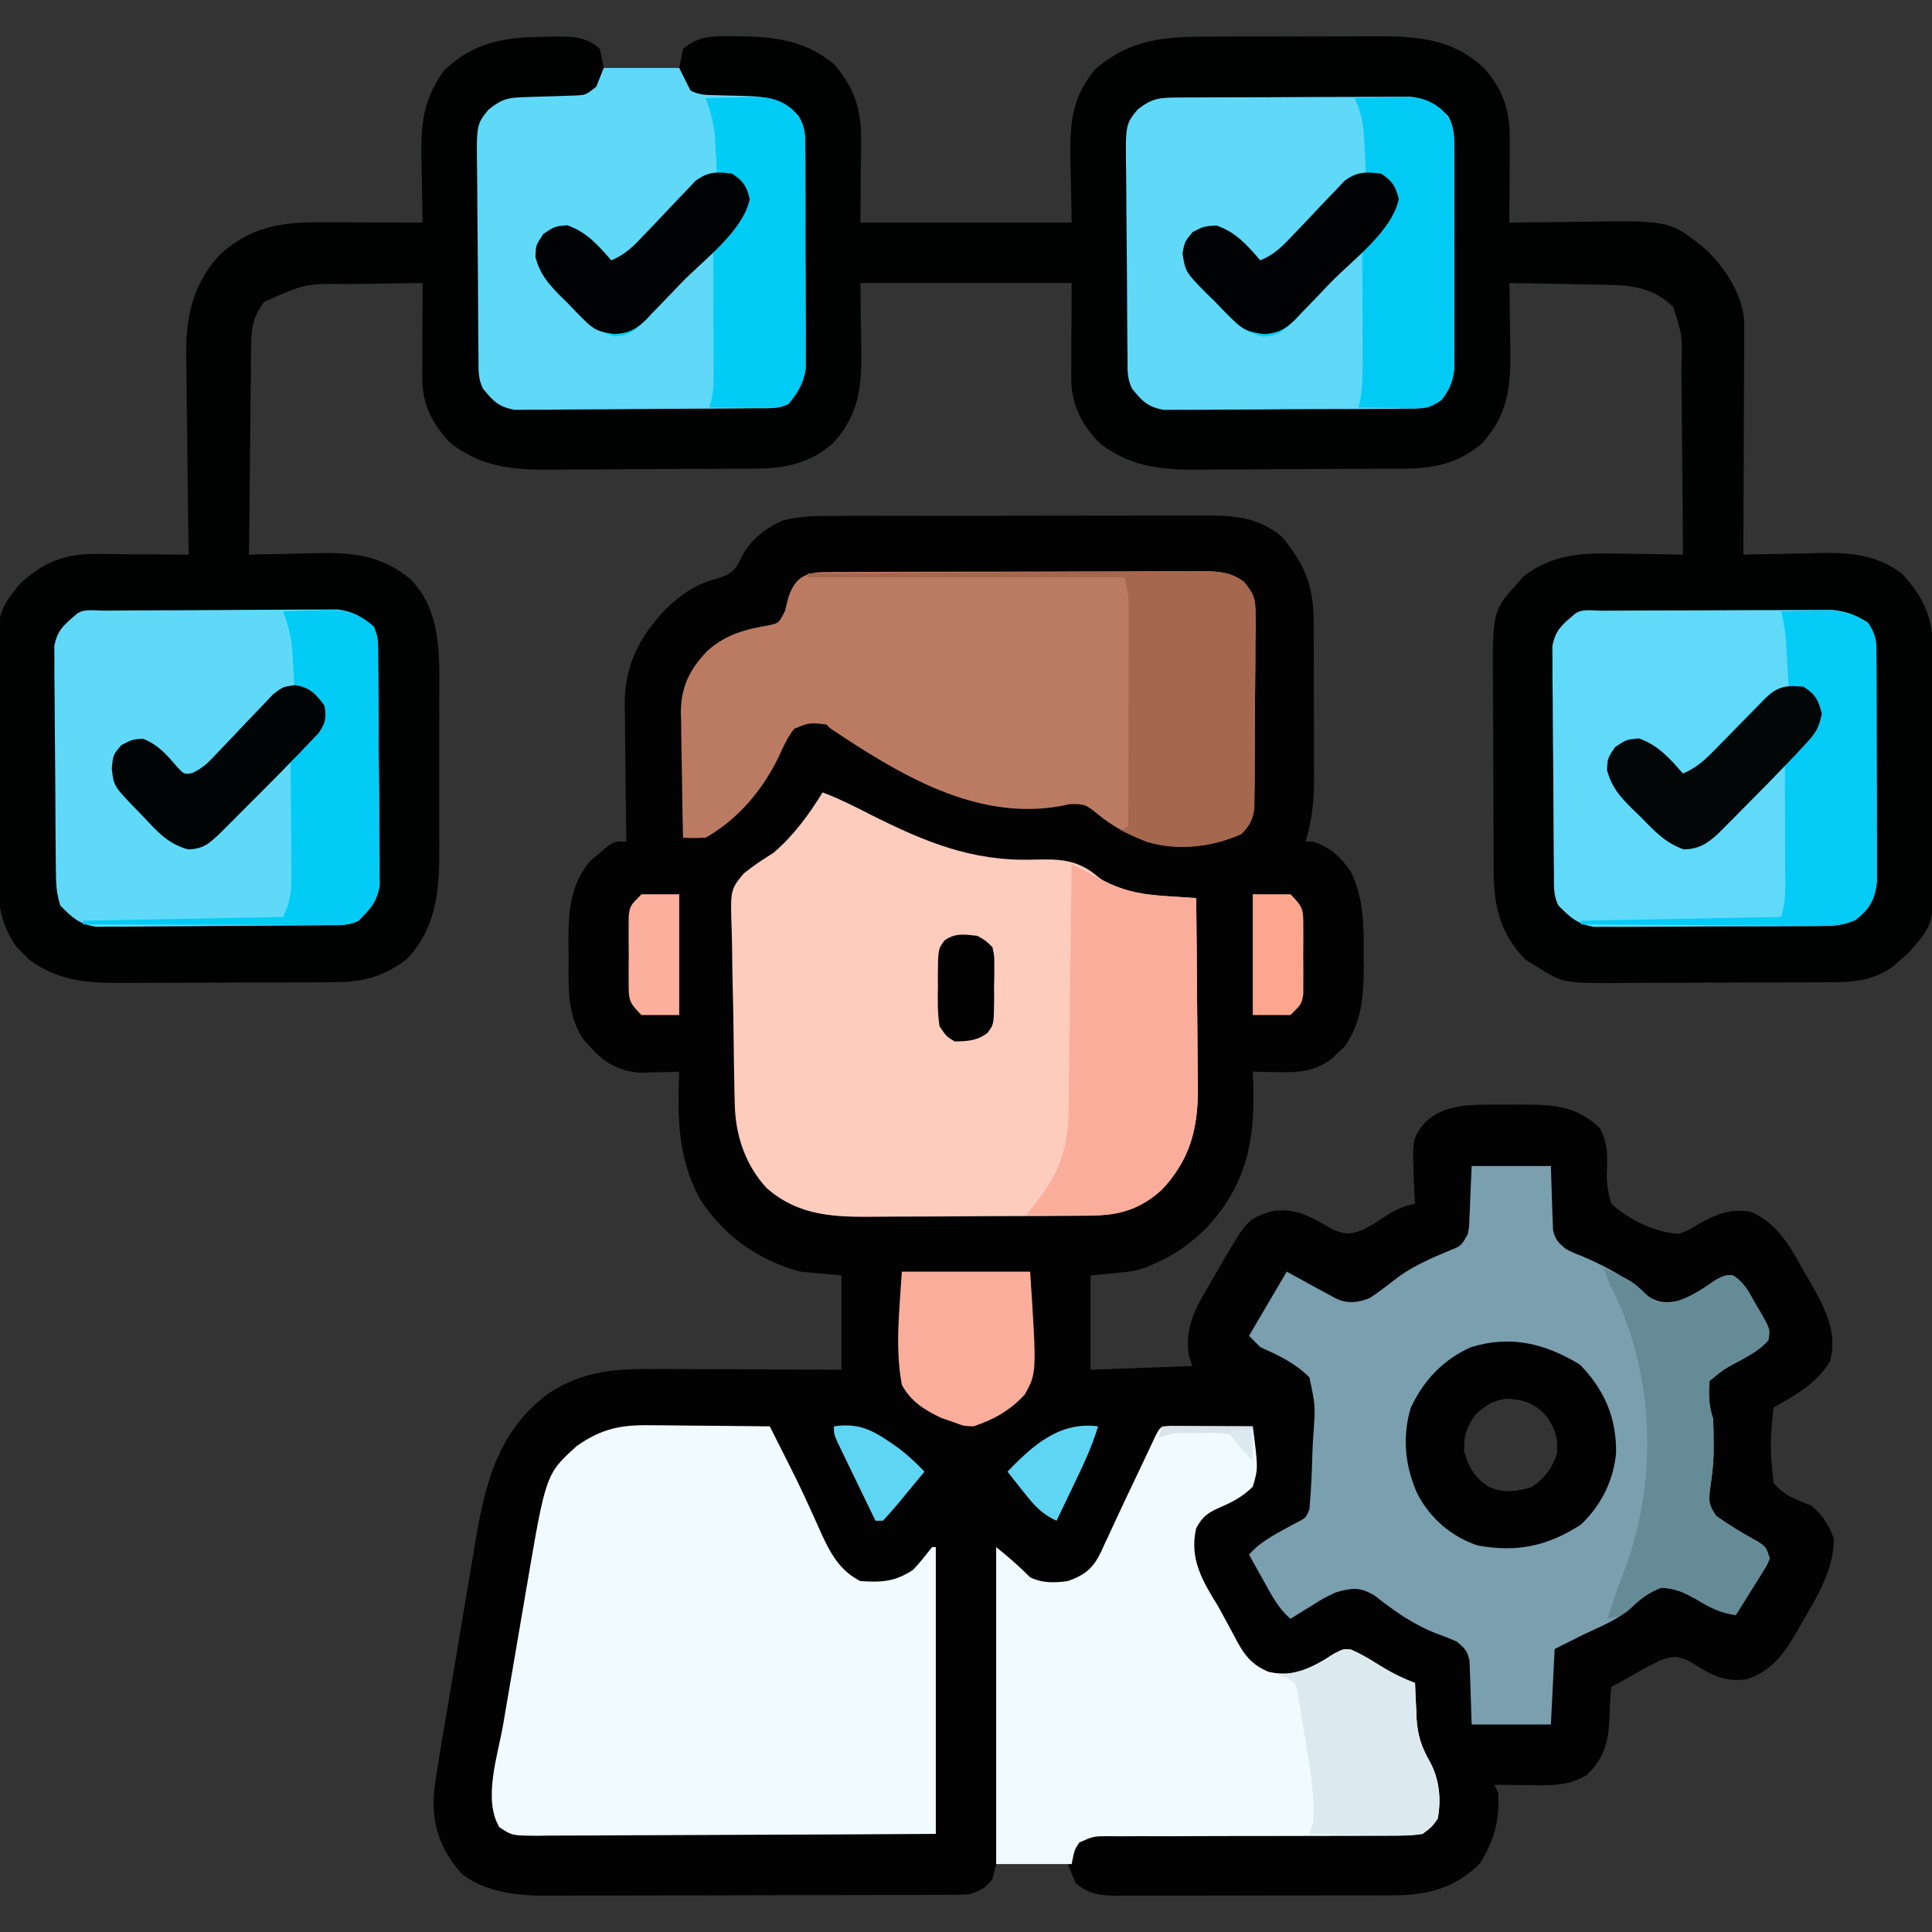 <?xml version="1.0" encoding="UTF-8"?>
<svg version="1.1" xmlns="http://www.w3.org/2000/svg" width="512" height="512">
<rect width="100%" height="100%" fill="#333333" stroke="none"/>
<path d="M0 0 C1.708 -0.008 1.708 -0.008 3.451 -0.015 C7.211 -0.029 10.971 -0.028 14.731 -0.026 C17.349 -0.03 19.967 -0.034 22.585 -0.039 C28.07 -0.047 33.556 -0.046 39.042 -0.041 C45.369 -0.035 51.695 -0.047 58.022 -0.069 C64.125 -0.088 70.228 -0.091 76.331 -0.088 C78.92 -0.088 81.509 -0.094 84.098 -0.104 C87.722 -0.116 91.345 -0.109 94.969 -0.098 C96.567 -0.109 96.567 -0.109 98.197 -0.121 C105.529 -0.069 111.428 0.682 117.301 5.462 C123.303 12.762 125.721 18.387 125.759 27.969 C125.765 29.064 125.772 30.159 125.778 31.287 C125.78 33.041 125.78 33.041 125.782 34.829 C125.785 36.045 125.788 37.26 125.792 38.513 C125.797 41.08 125.799 43.647 125.799 46.214 C125.801 50.129 125.819 54.043 125.838 57.958 C125.841 60.457 125.843 62.956 125.844 65.454 C125.851 66.619 125.859 67.784 125.866 68.984 C125.849 75.108 125.42 80.413 123.614 86.275 C124.294 86.295 124.975 86.316 125.676 86.337 C130.091 87.746 132.987 90.49 135.614 94.275 C139.034 101.396 139.069 108.506 138.989 116.275 C139 117.399 139.012 118.523 139.024 119.681 C138.997 127.313 138.463 134.231 133.965 140.615 C133.396 141.142 132.826 141.669 132.239 142.212 C131.674 142.757 131.11 143.303 130.528 143.865 C125.926 147.254 121.929 147.505 116.301 147.4 C115.047 147.382 113.793 147.364 112.5 147.345 C111.548 147.322 110.595 147.299 109.614 147.275 C109.66 148.423 109.707 149.572 109.754 150.755 C110.192 166.221 107.799 177.49 97.051 189.025 C92.951 192.809 89.145 195.759 83.989 197.962 C83.048 198.379 82.107 198.795 81.137 199.224 C77.614 200.275 77.614 200.275 66.614 201.275 C66.614 209.525 66.614 217.775 66.614 226.275 C75.524 225.945 84.434 225.615 93.614 225.275 C93.284 224.285 92.954 223.295 92.614 222.275 C91.582 214.331 94.819 209.301 98.801 202.587 C99.379 201.568 99.958 200.549 100.553 199.499 C108.156 186.364 108.156 186.364 114.614 184.275 C121.07 183.199 125.195 185.88 130.747 189.06 C134.064 190.465 135.26 190.467 138.614 189.275 C141.185 187.921 141.185 187.921 143.676 186.275 C146.659 184.362 149.111 182.922 152.614 182.275 C152.544 181.129 152.475 179.983 152.403 178.802 C151.809 164.999 151.809 164.999 155.176 160.837 C160.363 155.678 168.021 156.017 174.823 156.001 C175.929 156.009 177.036 156.017 178.176 156.025 C179.287 156.017 180.397 156.009 181.542 156.001 C189.52 156.02 195.643 156.47 201.614 162.275 C203.859 166.514 203.603 169.928 203.426 174.65 C203.461 177.514 203.831 179.426 204.614 182.275 C209.403 186.586 216.09 189.877 222.614 190.275 C225.494 189.052 225.494 189.052 228.364 187.275 C233.08 184.789 236.202 183.642 241.481 184.357 C248.859 187.532 252.115 193.809 255.864 200.525 C256.392 201.428 256.921 202.332 257.465 203.263 C261.238 209.918 264.662 216.343 262.614 224.025 C258.905 230.051 253.595 232.908 247.614 236.275 C246.65 246.304 246.65 246.304 247.614 256.275 C250.442 259.658 253.589 260.687 257.614 262.275 C260.59 264.744 262.311 267.424 263.614 271.087 C263.614 279.122 259.253 286.265 255.301 293.025 C254.84 293.848 254.38 294.672 253.905 295.521 C250.531 301.349 247.257 306.06 240.614 308.275 C234.232 309.205 230.623 306.876 225.262 303.49 C222.054 302.018 220.914 302.134 217.614 303.275 C215.687 304.213 213.79 305.217 211.926 306.275 C210.974 306.811 210.021 307.347 209.04 307.9 C208.239 308.353 207.439 308.807 206.614 309.275 C205.954 309.605 205.294 309.935 204.614 310.275 C204.378 312.693 204.238 315.038 204.176 317.462 C203.973 324.138 203.14 328.815 198.239 333.587 C193.139 336.866 187.666 336.401 181.801 336.337 C180.619 336.33 180.619 336.33 179.413 336.323 C177.48 336.312 175.547 336.294 173.614 336.275 C173.944 336.935 174.274 337.595 174.614 338.275 C175.184 345.257 173.574 351.233 169.801 357.087 C163.313 363.575 156.122 365.47 147.216 365.557 C146.065 365.553 146.065 365.553 144.89 365.549 C143.642 365.557 143.642 365.557 142.369 365.565 C139.645 365.579 136.92 365.578 134.196 365.575 C132.291 365.579 130.386 365.584 128.482 365.588 C124.502 365.596 120.522 365.596 116.542 365.59 C111.444 365.585 106.347 365.602 101.249 365.625 C97.321 365.639 93.393 365.64 89.464 365.637 C87.584 365.638 85.705 365.643 83.825 365.653 C81.199 365.665 78.574 365.659 75.949 365.647 C75.175 365.655 74.402 365.662 73.605 365.67 C69.117 365.626 66.079 365.222 62.614 362.275 C61.954 360.625 61.294 358.975 60.614 357.275 C54.344 357.275 48.074 357.275 41.614 357.275 C41.284 358.595 40.954 359.915 40.614 361.275 C38.644 363.693 37.659 364.26 34.614 365.275 C32.987 365.371 31.356 365.41 29.727 365.415 C28.719 365.421 27.711 365.427 26.673 365.432 C25.568 365.434 24.463 365.435 23.324 365.436 C22.16 365.441 20.995 365.446 19.796 365.451 C15.932 365.465 12.068 365.472 8.204 365.478 C6.197 365.482 4.191 365.486 2.185 365.491 C-3.409 365.503 -9.003 365.51 -14.598 365.514 C-21.815 365.518 -29.032 365.536 -36.25 365.565 C-41.838 365.586 -47.426 365.596 -53.014 365.598 C-56.347 365.599 -59.679 365.606 -63.012 365.622 C-66.738 365.64 -70.465 365.638 -74.191 365.631 C-75.282 365.64 -76.373 365.65 -77.497 365.659 C-85.285 365.617 -93.31 364.878 -99.761 360.087 C-104.985 354.491 -107.599 348.132 -107.495 340.459 C-107.32 336.934 -106.775 333.504 -106.18 330.03 C-105.988 328.857 -105.988 328.857 -105.791 327.661 C-105.368 325.099 -104.934 322.538 -104.5 319.978 C-104.197 318.18 -103.896 316.381 -103.594 314.583 C-102.96 310.82 -102.322 307.058 -101.679 303.296 C-100.863 298.506 -100.065 293.714 -99.273 288.92 C-98.656 285.205 -98.025 281.493 -97.391 277.781 C-97.092 276.016 -96.797 274.251 -96.508 272.485 C-93.889 256.577 -90.52 242.468 -76.828 232.392 C-67.229 226.343 -59.066 225.992 -47.921 226.079 C-46.519 226.083 -45.116 226.086 -43.714 226.088 C-40.043 226.096 -36.372 226.115 -32.701 226.137 C-28.947 226.158 -25.193 226.167 -21.439 226.177 C-14.088 226.198 -6.737 226.234 0.614 226.275 C0.614 218.025 0.614 209.775 0.614 201.275 C-3.016 200.945 -6.646 200.615 -10.386 200.275 C-21.576 197.148 -30.577 190.808 -36.878 181.048 C-42.835 170.092 -42.876 159.385 -42.386 147.275 C-43.327 147.309 -44.268 147.344 -45.238 147.38 C-46.483 147.407 -47.728 147.434 -49.011 147.462 C-50.241 147.497 -51.471 147.532 -52.738 147.568 C-58.541 147.102 -62.348 144.869 -66.136 140.525 C-66.995 139.573 -66.995 139.573 -67.871 138.603 C-72.287 131.818 -71.721 124.218 -71.699 116.4 C-71.715 115.267 -71.731 114.133 -71.748 112.966 C-71.752 104.909 -71.311 97.725 -65.949 91.4 C-65.103 90.698 -64.257 89.997 -63.386 89.275 C-62.685 88.677 -61.984 88.078 -61.261 87.462 C-59.386 86.275 -59.386 86.275 -56.386 86.275 C-56.407 84.994 -56.428 83.714 -56.45 82.394 C-56.523 77.605 -56.568 72.815 -56.606 68.025 C-56.626 65.959 -56.653 63.894 -56.688 61.828 C-56.737 58.844 -56.759 55.861 -56.777 52.876 C-56.798 51.965 -56.818 51.055 -56.839 50.116 C-56.843 39.537 -52.985 32.026 -45.753 24.474 C-41.397 20.426 -37.453 17.757 -31.636 16.4 C-27.797 15.071 -27.206 13.703 -25.472 10.154 C-23.077 6.009 -19.309 3.121 -14.974 1.213 C-9.957 -0.099 -5.165 -0.012 0 0 Z M168.614 238.275 C166.228 241.739 165.602 243.62 165.676 247.837 C166.868 252.207 168.557 255.024 172.477 257.407 C176.287 258.954 179.75 258.516 183.614 257.275 C186.954 254.921 189.053 252.223 190.188 248.279 C190.541 244.252 189.546 241.584 187.176 238.337 C184.042 235.106 181.254 234.159 176.793 234.009 C173.18 234.449 171.248 235.828 168.614 238.275 Z " fill="#020202" transform="translate(222.386,136.725)"/>
<path d="M0 0 C0.842 -0.021 1.684 -0.041 2.551 -0.062 C7.263 -0.092 10.843 -0.088 14.5 3.25 C14.83 4.9 15.16 6.55 15.5 8.25 C22.1 8.25 28.7 8.25 35.5 8.25 C35.83 6.6 36.16 4.95 36.5 3.25 C40.702 -0.531 45.337 -0.215 50.688 -0.125 C51.96 -0.112 51.96 -0.112 53.259 -0.099 C61.996 0.106 69.622 1.492 76.5 7.25 C81.781 13.282 83.767 19.113 83.695 27.18 C83.69 28.342 83.685 29.505 83.68 30.703 C83.662 32.162 83.644 33.621 83.625 35.125 C83.584 39.786 83.543 44.447 83.5 49.25 C101.98 49.25 120.46 49.25 139.5 49.25 C139.343 40.111 139.343 40.111 139.14 30.973 C139.062 21.958 139.98 15.418 145.875 8.438 C156.076 -0.064 165.521 -0.064 178.242 -0.051 C179.776 -0.055 181.31 -0.059 182.844 -0.064 C186.05 -0.071 189.256 -0.071 192.461 -0.066 C196.545 -0.06 200.629 -0.077 204.713 -0.1 C207.878 -0.115 211.044 -0.116 214.21 -0.113 C215.715 -0.113 217.219 -0.118 218.724 -0.128 C230.175 -0.196 240.188 0.124 248.809 8.344 C253.794 13.962 255.63 19.428 255.598 26.887 C255.594 28.185 255.591 29.484 255.588 30.822 C255.58 32.194 255.571 33.566 255.562 34.938 C255.557 36.321 255.553 37.704 255.549 39.088 C255.537 42.475 255.521 45.863 255.5 49.25 C256.538 49.234 257.576 49.219 258.646 49.202 C262.541 49.148 266.436 49.113 270.332 49.085 C272.009 49.07 273.687 49.05 275.365 49.024 C298.116 48.678 298.116 48.678 307.68 56.441 C312.747 61.476 317.173 68.08 317.741 75.319 C317.736 76.463 317.732 77.606 317.727 78.784 C317.727 80.085 317.727 81.386 317.727 82.727 C317.716 84.137 317.706 85.547 317.695 86.957 C317.692 88.407 317.689 89.857 317.687 91.308 C317.679 95.113 317.659 98.919 317.637 102.725 C317.617 106.613 317.608 110.501 317.598 114.389 C317.576 122.009 317.542 129.63 317.5 137.25 C318.417 137.224 319.334 137.198 320.279 137.171 C323.727 137.085 327.174 137.022 330.623 136.975 C332.106 136.95 333.59 136.916 335.074 136.873 C344.016 136.617 352.029 136.59 359.5 142.25 C365.344 148.465 367.802 154.199 367.791 162.759 C367.801 163.867 367.801 163.867 367.811 164.998 C367.83 167.432 367.834 169.866 367.836 172.301 C367.842 174.001 367.849 175.701 367.856 177.401 C367.868 180.963 367.872 184.524 367.871 188.086 C367.87 192.635 367.898 197.184 367.932 201.733 C367.954 205.245 367.958 208.756 367.957 212.268 C367.96 213.944 367.969 215.621 367.984 217.297 C368.132 234.944 368.132 234.944 361.352 242.711 C360.617 243.343 359.882 243.974 359.125 244.625 C358.395 245.272 357.666 245.919 356.914 246.586 C351.9 250.043 346.84 250.548 340.893 250.541 C340.156 250.547 339.418 250.554 338.659 250.561 C336.235 250.58 333.811 250.584 331.387 250.586 C329.69 250.592 327.994 250.599 326.298 250.606 C322.747 250.618 319.195 250.622 315.644 250.621 C311.111 250.62 306.579 250.648 302.047 250.682 C298.544 250.704 295.041 250.708 291.538 250.707 C289.868 250.71 288.198 250.719 286.528 250.734 C269.827 250.875 269.827 250.875 262.5 246.25 C261.592 245.693 260.685 245.136 259.75 244.562 C253.24 237.872 251.391 230.622 251.339 221.507 C251.334 220.849 251.329 220.192 251.324 219.514 C251.309 217.349 251.302 215.184 251.297 213.02 C251.294 212.275 251.291 211.531 251.288 210.764 C251.273 206.824 251.264 202.883 251.26 198.942 C251.254 194.895 251.23 190.849 251.202 186.802 C251.183 183.669 251.178 180.537 251.176 177.405 C251.173 175.914 251.165 174.424 251.152 172.933 C250.982 152.224 250.982 152.224 257.625 144.875 C258.402 143.966 258.402 143.966 259.195 143.039 C267.63 136.492 276.382 136.754 286.562 137 C288.015 137.02 289.467 137.038 290.92 137.055 C294.447 137.098 297.973 137.167 301.5 137.25 C301.462 129.27 301.402 121.29 301.316 113.309 C301.277 109.604 301.244 105.898 301.229 102.192 C301.214 98.612 301.179 95.034 301.132 91.455 C301.117 90.092 301.109 88.729 301.108 87.367 C301.363 79.178 301.363 79.178 298.899 71.553 C293.77 66.629 288.247 65.8 281.379 65.738 C280.262 65.711 280.262 65.711 279.122 65.684 C276.769 65.63 274.416 65.596 272.062 65.562 C270.456 65.529 268.85 65.495 267.244 65.459 C263.33 65.374 259.415 65.307 255.5 65.25 C255.516 66.087 255.531 66.923 255.548 67.785 C255.599 70.924 255.637 74.062 255.665 77.201 C255.687 79.213 255.725 81.226 255.764 83.238 C255.838 93.044 255.054 100.261 248.25 107.711 C242.452 112.81 235.869 114.371 228.326 114.427 C227.598 114.434 226.871 114.44 226.122 114.447 C223.714 114.467 221.306 114.478 218.898 114.488 C218.074 114.492 217.249 114.496 216.4 114.501 C212.032 114.521 207.665 114.536 203.297 114.545 C198.802 114.556 194.307 114.591 189.811 114.63 C186.342 114.657 182.872 114.665 179.403 114.668 C177.747 114.673 176.091 114.685 174.435 114.703 C164.057 114.813 155.768 114.337 147.188 107.938 C142.368 103.118 139.637 98.004 139.386 91.134 C139.392 89.94 139.397 88.746 139.402 87.516 C139.405 86.348 139.407 85.18 139.41 83.978 C139.424 81.761 139.424 81.761 139.438 79.5 C139.458 74.797 139.479 70.095 139.5 65.25 C121.02 65.25 102.54 65.25 83.5 65.25 C83.618 74.434 83.618 74.434 83.77 83.617 C83.833 93.282 82.946 100.379 76.25 107.711 C70.452 112.81 63.869 114.371 56.326 114.427 C55.598 114.434 54.871 114.44 54.122 114.447 C51.714 114.467 49.306 114.478 46.898 114.488 C46.074 114.492 45.249 114.496 44.4 114.501 C40.032 114.521 35.665 114.536 31.297 114.545 C26.802 114.556 22.307 114.591 17.811 114.63 C14.342 114.657 10.872 114.665 7.403 114.668 C5.747 114.673 4.091 114.685 2.435 114.703 C-7.943 114.813 -16.232 114.337 -24.812 107.938 C-29.632 103.118 -32.363 98.004 -32.614 91.134 C-32.606 89.343 -32.606 89.343 -32.598 87.516 C-32.593 85.572 -32.593 85.572 -32.588 83.59 C-32.58 82.227 -32.571 80.863 -32.562 79.5 C-32.557 78.121 -32.553 76.742 -32.549 75.363 C-32.537 71.992 -32.521 68.621 -32.5 65.25 C-37.196 65.294 -41.891 65.365 -46.587 65.458 C-48.181 65.486 -49.776 65.507 -51.37 65.521 C-63.602 65.372 -63.602 65.372 -74.5 70.25 C-77.32 74.059 -77.885 76.811 -77.932 81.509 C-77.952 82.75 -77.972 83.991 -77.992 85.269 C-77.999 86.613 -78.006 87.957 -78.012 89.301 C-78.029 90.684 -78.047 92.067 -78.066 93.45 C-78.114 97.078 -78.143 100.706 -78.17 104.334 C-78.199 108.041 -78.246 111.748 -78.291 115.455 C-78.377 122.72 -78.444 129.985 -78.5 137.25 C-77.17 137.211 -77.17 137.211 -75.813 137.171 C-72.477 137.085 -69.142 137.022 -65.805 136.975 C-64.369 136.95 -62.934 136.916 -61.499 136.873 C-51.633 136.58 -43.578 137.168 -35.678 143.773 C-27.464 152.235 -28.049 163.973 -28.102 175.004 C-28.1 176.515 -28.097 178.026 -28.093 179.537 C-28.088 182.688 -28.095 185.839 -28.109 188.99 C-28.126 193.007 -28.116 197.023 -28.098 201.039 C-28.087 204.155 -28.091 207.27 -28.099 210.385 C-28.101 211.865 -28.098 213.345 -28.091 214.826 C-28.05 225.896 -28.675 235.762 -36.5 244.25 C-42.637 249.081 -48.406 250.551 -56.107 250.541 C-56.844 250.547 -57.582 250.554 -58.341 250.561 C-60.765 250.58 -63.189 250.584 -65.613 250.586 C-67.31 250.592 -69.006 250.599 -70.702 250.606 C-74.253 250.618 -77.805 250.622 -81.356 250.621 C-85.889 250.62 -90.421 250.648 -94.953 250.682 C-98.456 250.704 -101.959 250.708 -105.462 250.707 C-107.132 250.71 -108.802 250.719 -110.472 250.734 C-120.374 250.818 -128.523 250.596 -136.805 244.574 C-137.323 244.034 -137.841 243.494 -138.375 242.938 C-138.909 242.405 -139.442 241.873 -139.992 241.324 C-143.849 236.019 -144.948 231.004 -144.92 224.546 C-144.933 223.442 -144.933 223.442 -144.946 222.315 C-144.969 219.901 -144.97 217.488 -144.969 215.074 C-144.976 213.382 -144.984 211.689 -144.992 209.997 C-145.005 206.456 -145.007 202.915 -145.001 199.373 C-144.995 194.858 -145.026 190.343 -145.066 185.827 C-145.092 182.333 -145.095 178.839 -145.091 175.344 C-145.093 173.681 -145.102 172.017 -145.12 170.353 C-145.288 152.81 -145.288 152.81 -139.5 145.25 C-133.22 139.353 -127.695 136.986 -119.012 137.055 C-118.309 137.058 -117.605 137.06 -116.881 137.063 C-114.65 137.074 -112.419 137.099 -110.188 137.125 C-108.669 137.135 -107.15 137.144 -105.631 137.152 C-101.92 137.174 -98.21 137.209 -94.5 137.25 C-94.513 136.462 -94.527 135.675 -94.54 134.863 C-94.661 127.391 -94.752 119.92 -94.811 112.447 C-94.842 108.606 -94.884 104.766 -94.953 100.926 C-95.018 97.211 -95.054 93.496 -95.069 89.78 C-95.08 88.372 -95.102 86.964 -95.134 85.556 C-95.371 74.93 -93.78 66.099 -86.459 57.988 C-78.779 50.694 -70.478 49.082 -60.137 49.152 C-58.949 49.154 -58.949 49.154 -57.737 49.157 C-55.22 49.162 -52.704 49.175 -50.188 49.188 C-48.476 49.193 -46.764 49.197 -45.053 49.201 C-40.868 49.212 -36.684 49.229 -32.5 49.25 C-32.531 48.003 -32.531 48.003 -32.563 46.731 C-32.632 43.605 -32.682 40.48 -32.72 37.354 C-32.749 35.352 -32.8 33.351 -32.852 31.35 C-32.941 22.479 -32.075 16.167 -26.824 8.945 C-18.869 1.313 -10.72 0.066 0 0 Z " fill="#000101" transform="translate(144.5,9.75)"/>
<path d="M0 0 C4.347 1.633 8.435 3.701 12.562 5.812 C26.897 13.034 39.453 18.286 55.688 17.812 C62.82 17.623 67.492 17.653 73.125 22.469 C78.467 26.831 85.714 27.152 92.332 27.574 C94.209 27.697 94.209 27.697 96.124 27.823 C97.073 27.881 98.022 27.94 99 28 C99.093 35.781 99.164 43.561 99.207 51.342 C99.228 54.956 99.256 58.57 99.302 62.184 C99.346 65.678 99.369 69.173 99.38 72.668 C99.39 74.634 99.422 76.601 99.453 78.567 C99.456 89.289 97.299 97.414 89.867 105.309 C83.681 110.912 77.665 112.146 69.544 112.177 C68.426 112.187 68.426 112.187 67.286 112.197 C64.823 112.217 62.361 112.228 59.898 112.238 C58.632 112.244 58.632 112.244 57.34 112.251 C52.867 112.271 48.395 112.286 43.922 112.295 C39.323 112.306 34.723 112.341 30.124 112.38 C26.57 112.407 23.017 112.415 19.463 112.418 C17.769 112.423 16.075 112.435 14.38 112.453 C3.415 112.567 -6.245 112.415 -14.875 104.812 C-20.465 98.709 -23.07 90.971 -23.272 82.82 C-23.321 80.907 -23.321 80.907 -23.37 78.955 C-23.472 73.885 -23.547 68.814 -23.6 63.743 C-23.641 59.897 -23.702 56.054 -23.809 52.21 C-23.913 48.484 -23.968 44.761 -23.988 41.034 C-24.004 39.62 -24.037 38.205 -24.088 36.792 C-24.468 25.751 -24.468 25.751 -20.837 21.421 C-18.313 19.398 -15.745 17.703 -13 16 C-7.622 11.333 -3.738 6.038 0 0 Z " fill="#FDCCBD" transform="translate(218,210)"/>
<path d="M0 0 C6.93 0 13.86 0 21 0 C21.312 9.312 21.312 9.312 21.388 12.236 C21.421 13 21.454 13.764 21.488 14.551 C21.514 15.331 21.541 16.111 21.568 16.915 C22.101 19.485 22.982 20.371 25 22 C26.924 22.998 26.924 22.998 29.062 23.812 C35.386 26.505 41.568 29.742 46.625 34.438 C49.483 36.318 51.402 36.349 54.746 35.766 C58.433 34.513 61.515 32.383 64.703 30.18 C67 29 67 29 69.023 28.895 C72.228 30.687 73.642 33.7 75.375 36.812 C75.945 37.757 75.945 37.757 76.527 38.721 C79.127 43.292 79.127 43.292 78.602 46.223 C76.372 48.697 73.918 50.033 71 51.625 C66.71 53.927 66.71 53.927 63 57 C62.799 60.694 62.826 63.479 64 67 C64.096 69.019 64.13 71.041 64.125 73.062 C64.124 74.219 64.122 75.375 64.121 76.566 C64.013 79.622 63.663 82.486 63.188 85.5 C62.812 89.028 62.775 89.659 64.812 92.75 C68.383 95.271 72.057 97.472 75.891 99.57 C78 101 78 101 79 104 C78.287 105.718 78.287 105.718 77.129 107.574 C76.515 108.575 76.515 108.575 75.889 109.596 C75.451 110.286 75.013 110.976 74.562 111.688 C74.129 112.389 73.695 113.091 73.248 113.814 C72.174 115.549 71.088 117.275 70 119 C65.893 118.422 63.138 117.039 59.625 114.875 C56.128 112.934 54.291 112.019 50.25 111.75 C46.668 113.128 44.707 114.794 41.945 117.383 C38.387 120.341 34.165 122.052 30 124 C27.36 125.32 24.72 126.64 22 128 C21.67 134.6 21.34 141.2 21 148 C14.07 148 7.14 148 0 148 C-0.312 138.688 -0.312 138.688 -0.388 135.764 C-0.421 135 -0.454 134.236 -0.488 133.449 C-0.528 132.279 -0.528 132.279 -0.568 131.085 C-1.103 128.503 -1.958 127.623 -4 126 C-5.767 125.232 -7.563 124.531 -9.375 123.875 C-15.74 121.375 -20.571 117.892 -25.895 113.695 C-29.887 111.516 -31.661 111.79 -36 113 C-39.336 114.577 -39.336 114.577 -42.438 116.562 C-43.488 117.203 -44.539 117.844 -45.621 118.504 C-46.799 119.244 -46.799 119.244 -48 120 C-51.288 117.21 -53.127 113.527 -55.188 109.812 C-55.556 109.158 -55.924 108.504 -56.303 107.83 C-57.206 106.223 -58.104 104.612 -59 103 C-55.619 99.134 -51.044 97.089 -46.617 94.621 C-43.913 93.263 -43.913 93.263 -43 91 C-42.529 86.117 -42.345 81.238 -42.21 76.335 C-42.154 74.705 -42.072 73.075 -41.964 71.447 C-41.381 63.602 -41.381 63.602 -43 56 C-46.953 52.123 -50.964 50.294 -56 48 C-56.99 47.01 -57.98 46.02 -59 45 C-55.7 39.39 -52.4 33.78 -49 28 C-46.266 29.497 -43.531 30.995 -40.797 32.492 C-39.874 32.99 -38.951 33.487 -38 34 C-36.927 34.588 -36.927 34.588 -35.832 35.188 C-32.674 36.588 -30.118 36.19 -27 35 C-24.259 33.154 -21.672 31.155 -19.059 29.133 C-14.851 26.199 -10.376 24.285 -5.652 22.324 C-2.736 21.143 -2.736 21.143 -1 18 C-0.636 15.975 -0.636 15.975 -0.586 13.77 C-0.55 13.046 -0.515 12.323 -0.478 11.577 C-0.444 10.665 -0.41 9.753 -0.375 8.812 C-0.189 4.45 -0.189 4.45 0 0 Z M1 66 C-1.386 69.464 -2.011 71.345 -1.938 75.562 C-0.746 79.932 0.943 82.75 4.863 85.133 C8.673 86.679 12.136 86.241 16 85 C19.34 82.646 21.44 79.948 22.574 76.004 C22.927 71.978 21.933 69.309 19.562 66.062 C16.428 62.832 13.64 61.885 9.18 61.734 C5.566 62.175 3.634 63.554 1 66 Z " fill="#7A9FAE" transform="translate(390,309)"/>
<path d="M0 0 C1.35 0.006 1.35 0.006 2.728 0.013 C5.58 0.03 8.433 0.067 11.285 0.105 C13.229 0.121 15.172 0.134 17.115 0.146 C21.86 0.179 26.604 0.231 31.348 0.293 C39.127 15.712 39.127 15.712 41.922 21.836 C42.458 23.011 42.458 23.011 43.006 24.209 C43.71 25.763 44.408 27.321 45.1 28.881 C47.487 34.068 50.019 38.629 55.348 41.293 C60.952 41.667 64.535 41.502 69.348 38.293 C71.153 36.375 72.727 34.377 74.348 32.293 C74.678 32.293 75.008 32.293 75.348 32.293 C75.348 57.373 75.348 82.453 75.348 108.293 C47.307 108.453 47.307 108.453 35.375 108.488 C27.226 108.512 19.077 108.54 10.928 108.595 C4.36 108.639 -2.208 108.662 -8.776 108.672 C-11.285 108.68 -13.794 108.694 -16.302 108.716 C-19.81 108.745 -23.317 108.749 -26.825 108.747 C-27.867 108.761 -28.91 108.776 -29.984 108.791 C-36.962 108.751 -36.962 108.751 -40.304 106.535 C-44.724 99.183 -40.732 87.48 -39.352 79.555 C-39.112 78.143 -38.872 76.731 -38.633 75.319 C-38.133 72.372 -37.627 69.427 -37.117 66.482 C-36.47 62.745 -35.834 59.007 -35.201 55.267 C-34.708 52.354 -34.21 49.441 -33.711 46.529 C-33.475 45.153 -33.241 43.776 -33.007 42.4 C-27.98 12.896 -27.98 12.896 -19.777 5.48 C-13.083 0.795 -7.993 -0.144 0 0 Z " fill="#F1FAFE" transform="translate(172.652,377.707)"/>
<path d="M0 0 C0.939 -0.011 1.878 -0.023 2.846 -0.034 C3.87 -0.031 4.893 -0.029 5.948 -0.026 C7.573 -0.038 7.573 -0.038 9.23 -0.051 C12.816 -0.075 16.401 -0.076 19.987 -0.074 C22.478 -0.081 24.969 -0.089 27.46 -0.097 C32.684 -0.111 37.907 -0.112 43.131 -0.107 C48.495 -0.101 53.859 -0.115 59.223 -0.148 C65.699 -0.187 72.174 -0.201 78.65 -0.197 C81.117 -0.198 83.585 -0.208 86.053 -0.226 C89.506 -0.248 92.956 -0.238 96.408 -0.221 C97.428 -0.234 98.447 -0.247 99.498 -0.261 C103.9 -0.209 107.316 -0.114 110.943 2.557 C113.677 5.838 114.053 7.193 114.036 11.406 C114.045 12.594 114.055 13.782 114.064 15.006 C114.032 16.917 114.032 16.917 113.999 18.867 C113.997 20.182 113.996 21.497 113.995 22.853 C113.99 25.631 113.965 28.408 113.925 31.187 C113.874 34.743 113.862 38.299 113.865 41.856 C113.864 45.256 113.837 48.655 113.811 52.055 C113.808 53.331 113.805 54.607 113.801 55.922 C113.772 57.699 113.772 57.699 113.743 59.512 C113.732 60.554 113.72 61.596 113.709 62.669 C113.252 65.774 112.454 67.141 110.307 69.394 C102.561 72.901 93.383 73.902 85.229 71.48 C80.27 69.549 76.141 67.44 72.057 64.019 C69.1 61.653 68.69 61.381 64.682 61.519 C64.025 61.661 63.368 61.803 62.69 61.949 C40.01 66.188 19.366 53.457 1.307 41.394 C0.977 41.064 0.647 40.734 0.307 40.394 C-4.234 39.869 -4.234 39.869 -8.255 41.562 C-10.072 43.878 -11.119 46.269 -12.318 48.957 C-16.63 57.795 -23.065 65.511 -31.693 70.394 C-34.9 70.512 -34.9 70.512 -37.693 70.394 C-37.817 64.844 -37.907 59.295 -37.967 53.744 C-37.992 51.858 -38.026 49.973 -38.07 48.088 C-38.131 45.367 -38.159 42.647 -38.181 39.926 C-38.207 39.092 -38.232 38.258 -38.259 37.399 C-38.262 30.525 -35.988 25.802 -31.214 20.866 C-26.166 16.398 -21.135 15.172 -14.681 14.055 C-12.316 13.496 -12.316 13.496 -10.693 10.394 C-10.404 9.239 -10.115 8.084 -9.818 6.894 C-8.111 1.585 -5.476 0.025 0 0 Z " fill="#BB7B62" transform="translate(218.693,151.606)"/>
<path d="M0 0 C1 0.005 2 0.01 3.031 0.016 C4.111 0.019 5.19 0.022 6.302 0.026 C8.007 0.038 8.007 0.038 9.746 0.051 C11.456 0.058 11.456 0.058 13.201 0.065 C16.028 0.077 18.856 0.093 21.683 0.114 C23.124 11.224 23.124 11.224 21.683 16.114 C18.826 18.876 16.244 20.205 12.601 21.754 C9.489 23.204 8.306 24.127 6.683 27.114 C4.781 35.387 8.499 41.284 12.683 48.114 C13.358 49.344 14.026 50.579 14.687 51.817 C15.029 52.447 15.37 53.077 15.722 53.726 C16.39 54.957 17.05 56.192 17.703 57.431 C19.818 61.234 21.703 63.324 25.683 65.114 C31.397 66.504 35.519 64.908 40.496 62.051 C41.389 61.483 42.282 60.914 43.203 60.328 C45.683 59.114 45.683 59.114 47.699 59.246 C50.156 60.32 52.352 61.621 54.621 63.051 C57.9 65.114 61.047 66.767 64.683 68.114 C64.739 69.633 64.739 69.633 64.797 71.184 C64.862 72.535 64.929 73.887 64.996 75.239 C65.018 75.904 65.041 76.569 65.064 77.254 C65.314 81.89 66.37 85.113 68.683 89.114 C71.121 93.733 71.665 98.996 70.683 104.114 C69.191 106.233 69.191 106.233 66.683 108.114 C63.701 108.501 61.088 108.648 58.107 108.612 C56.811 108.62 56.811 108.62 55.489 108.629 C53.616 108.638 51.743 108.638 49.87 108.63 C46.907 108.617 43.945 108.629 40.982 108.646 C35.763 108.673 30.545 108.678 25.327 108.677 C16.97 108.675 8.613 108.689 0.256 108.732 C-2.666 108.742 -5.588 108.734 -8.51 108.724 C-10.296 108.73 -12.083 108.737 -13.87 108.745 C-14.685 108.737 -15.5 108.729 -16.34 108.721 C-20.531 108.727 -20.531 108.727 -24.282 110.387 C-25.588 112.378 -25.588 112.378 -26.317 116.114 C-32.917 116.114 -39.517 116.114 -46.317 116.114 C-46.317 88.394 -46.317 60.674 -46.317 32.114 C-43.027 34.745 -40.247 37.183 -37.317 40.114 C-34.159 41.692 -30.751 41.611 -27.317 41.114 C-22.683 39.454 -20.591 37.681 -18.452 33.225 C-18.16 32.57 -17.868 31.914 -17.567 31.239 C-17.243 30.554 -16.919 29.869 -16.586 29.164 C-15.874 27.655 -15.171 26.142 -14.474 24.626 C-12.763 20.912 -11 17.224 -9.24 13.533 C-8.34 11.643 -7.445 9.752 -6.554 7.858 C-6.147 6.995 -5.74 6.132 -5.321 5.242 C-4.958 4.47 -4.595 3.697 -4.221 2.901 C-2.823 0.138 -2.823 0.138 0 0 Z " fill="#F1FAFE" transform="translate(310.317,377.886)"/>
<path d="M0 0 C6.6 0 13.2 0 20 0 C20.99 1.98 21.98 3.96 23 6 C25.331 7.165 26.798 7.154 29.395 7.211 C30.268 7.239 31.141 7.268 32.041 7.297 C33.877 7.349 35.713 7.393 37.549 7.43 C43.508 7.64 47.344 8.193 51.603 12.694 C53.476 15.785 53.388 17.997 53.404 21.601 C53.411 22.255 53.418 22.909 53.425 23.583 C53.443 25.741 53.439 27.897 53.434 30.055 C53.438 31.559 53.443 33.064 53.449 34.568 C53.458 37.72 53.456 40.873 53.446 44.025 C53.435 48.056 53.455 52.086 53.484 56.116 C53.502 59.224 53.502 62.331 53.496 65.438 C53.496 66.924 53.502 68.409 53.515 69.895 C53.53 71.977 53.519 74.058 53.502 76.14 C53.502 77.323 53.501 78.505 53.501 79.724 C52.894 83.692 51.48 85.88 49 89 C46.04 90.48 43.363 90.16 40.059 90.193 C39.345 90.201 38.631 90.209 37.896 90.218 C35.528 90.243 33.161 90.259 30.793 90.273 C29.985 90.279 29.176 90.284 28.343 90.29 C24.065 90.316 19.786 90.336 15.508 90.35 C11.089 90.367 6.671 90.412 2.252 90.462 C-1.146 90.496 -4.544 90.508 -7.942 90.513 C-9.571 90.52 -11.199 90.535 -12.828 90.559 C-15.11 90.591 -17.389 90.591 -19.671 90.583 C-21.617 90.596 -21.617 90.596 -23.603 90.608 C-27.865 89.845 -29.308 88.311 -32 85 C-33.412 82.176 -33.159 79.784 -33.193 76.626 C-33.201 75.972 -33.209 75.318 -33.218 74.644 C-33.242 72.477 -33.259 70.309 -33.273 68.141 C-33.279 67.4 -33.284 66.659 -33.29 65.896 C-33.316 61.972 -33.336 58.049 -33.35 54.126 C-33.363 50.882 -33.391 47.639 -33.432 44.396 C-33.482 40.477 -33.506 36.559 -33.513 32.64 C-33.52 31.149 -33.535 29.658 -33.559 28.167 C-33.758 15.031 -33.758 15.031 -30.592 11.101 C-27.199 8.351 -25.587 7.874 -21.316 7.754 C-19.925 7.705 -19.925 7.705 -18.506 7.654 C-16.548 7.593 -14.589 7.536 -12.631 7.482 C-11.702 7.448 -10.773 7.414 -9.816 7.379 C-8.965 7.354 -8.114 7.329 -7.237 7.303 C-4.718 7.128 -4.718 7.128 -2 5 C-1.34 3.35 -0.68 1.7 0 0 Z " fill="#60D8F7" transform="translate(160,18)"/>
<path d="M0 0 C0.693 -0.007 1.386 -0.013 2.099 -0.02 C4.403 -0.04 6.706 -0.051 9.009 -0.061 C9.795 -0.065 10.581 -0.069 11.391 -0.074 C15.554 -0.095 19.717 -0.109 23.88 -0.118 C28.176 -0.129 32.472 -0.164 36.768 -0.203 C40.074 -0.23 43.379 -0.238 46.685 -0.241 C48.268 -0.246 49.851 -0.258 51.434 -0.276 C53.656 -0.301 55.876 -0.3 58.098 -0.293 C59.36 -0.299 60.623 -0.305 61.924 -0.311 C66.01 0.267 68.179 1.611 71.372 4.177 C72.806 7.045 72.531 9.529 72.565 12.735 C72.577 13.745 72.577 13.745 72.59 14.775 C72.615 17.008 72.631 19.241 72.646 21.474 C72.651 22.237 72.656 23 72.662 23.786 C72.689 27.826 72.708 31.866 72.722 35.906 C72.739 40.073 72.784 44.24 72.835 48.407 C72.868 51.616 72.88 54.824 72.886 58.033 C72.892 59.569 72.908 61.104 72.932 62.64 C72.963 64.795 72.963 66.947 72.956 69.102 C72.964 70.326 72.972 71.55 72.98 72.811 C72.168 77.31 70.562 78.948 67.372 82.177 C64.482 83.622 61.952 83.336 58.723 83.37 C58.04 83.378 57.357 83.386 56.653 83.395 C54.387 83.42 52.122 83.436 49.857 83.45 C49.083 83.456 48.309 83.461 47.511 83.467 C43.413 83.493 39.315 83.513 35.217 83.527 C30.988 83.544 26.761 83.588 22.533 83.639 C19.278 83.673 16.024 83.685 12.769 83.69 C11.211 83.697 9.652 83.712 8.094 83.736 C5.909 83.768 3.725 83.768 1.539 83.76 C0.297 83.769 -0.945 83.777 -2.224 83.785 C-6.781 82.971 -8.396 81.453 -11.628 78.177 C-12.757 74.788 -12.782 72.156 -12.821 68.582 C-12.829 67.916 -12.837 67.251 -12.845 66.565 C-12.87 64.366 -12.887 62.166 -12.901 59.966 C-12.906 59.214 -12.912 58.462 -12.917 57.687 C-12.944 53.706 -12.963 49.726 -12.978 45.745 C-12.991 42.453 -13.019 39.161 -13.06 35.869 C-13.109 31.891 -13.134 27.914 -13.141 23.935 C-13.148 22.421 -13.163 20.907 -13.187 19.392 C-13.219 17.271 -13.219 15.152 -13.211 13.031 C-13.219 11.825 -13.227 10.62 -13.236 9.378 C-12.457 5.281 -10.761 3.824 -7.628 1.177 C-5.745 -0.705 -2.506 0.02 0 0 Z " fill="#60D9F9" transform="translate(27.628,161.823)"/>
<path d="M0 0 C1.025 -0.007 1.025 -0.007 2.07 -0.015 C4.341 -0.03 6.611 -0.036 8.882 -0.042 C10.458 -0.048 12.034 -0.054 13.61 -0.059 C16.922 -0.07 20.233 -0.076 23.544 -0.079 C27.78 -0.085 32.016 -0.109 36.251 -0.137 C39.511 -0.156 42.77 -0.161 46.029 -0.162 C47.59 -0.165 49.151 -0.173 50.711 -0.187 C52.902 -0.204 55.091 -0.202 57.281 -0.195 C58.526 -0.199 59.771 -0.203 61.054 -0.206 C64.849 0.203 67.234 1.151 70.464 3.161 C72.875 6.778 72.722 8.452 72.739 12.756 C72.744 13.422 72.749 14.087 72.754 14.773 C72.768 16.973 72.767 19.172 72.765 21.372 C72.769 22.903 72.773 24.434 72.778 25.964 C72.785 29.174 72.785 32.383 72.78 35.593 C72.774 39.701 72.791 43.808 72.814 47.916 C72.829 51.079 72.83 54.241 72.827 57.403 C72.827 58.917 72.832 60.431 72.842 61.946 C72.855 64.066 72.848 66.186 72.836 68.307 C72.837 69.513 72.838 70.718 72.838 71.961 C72.295 76.61 70.865 79.052 67.208 81.947 C63.823 83.445 61.266 83.555 57.566 83.581 C56.555 83.594 56.555 83.594 55.524 83.607 C53.307 83.63 51.091 83.631 48.874 83.63 C47.326 83.637 45.778 83.645 44.231 83.653 C40.99 83.666 37.75 83.668 34.509 83.662 C30.365 83.656 26.222 83.687 22.078 83.727 C18.883 83.753 15.687 83.756 12.491 83.752 C10.964 83.754 9.437 83.764 7.909 83.781 C5.769 83.804 3.632 83.794 1.492 83.776 C0.277 83.778 -0.939 83.78 -2.191 83.783 C-6.664 82.952 -8.318 81.334 -11.536 78.161 C-12.972 75.289 -12.695 72.797 -12.729 69.588 C-12.737 68.913 -12.745 68.238 -12.754 67.542 C-12.778 65.304 -12.795 63.067 -12.809 60.829 C-12.815 60.065 -12.82 59.301 -12.825 58.513 C-12.852 54.468 -12.872 50.423 -12.886 46.378 C-12.903 42.201 -12.947 38.025 -12.998 33.849 C-13.032 30.636 -13.044 27.423 -13.049 24.21 C-13.056 22.671 -13.071 21.132 -13.095 19.592 C-13.127 17.435 -13.127 15.28 -13.119 13.123 C-13.127 11.896 -13.136 10.67 -13.144 9.406 C-12.37 5.276 -10.698 3.824 -7.536 1.161 C-5.665 -0.71 -2.495 0.014 0 0 Z " fill="#61DAFA" transform="translate(424.536,161.839)"/>
<path d="M0 0 C0.685 -0.005 1.37 -0.01 2.075 -0.015 C4.345 -0.03 6.615 -0.036 8.885 -0.042 C10.462 -0.048 12.039 -0.054 13.617 -0.059 C16.926 -0.07 20.236 -0.076 23.545 -0.079 C27.782 -0.085 32.019 -0.109 36.256 -0.137 C39.515 -0.156 42.774 -0.161 46.033 -0.162 C47.595 -0.165 49.157 -0.173 50.718 -0.187 C52.906 -0.204 55.093 -0.202 57.281 -0.195 C58.525 -0.199 59.77 -0.203 61.051 -0.206 C65.534 0.295 67.959 1.797 71.123 4.935 C72.782 7.982 72.716 10.316 72.723 13.778 C72.728 14.434 72.733 15.09 72.739 15.765 C72.752 17.927 72.743 20.089 72.733 22.251 C72.735 23.758 72.738 25.265 72.742 26.772 C72.746 29.928 72.74 33.084 72.726 36.241 C72.709 40.281 72.719 44.32 72.737 48.359 C72.747 51.471 72.744 54.583 72.736 57.694 C72.734 59.183 72.737 60.672 72.744 62.161 C72.751 64.246 72.74 66.33 72.723 68.415 C72.721 69.6 72.718 70.784 72.716 72.005 C72.293 75.51 71.45 77.359 69.335 80.161 C65.626 82.633 63.711 82.431 59.281 82.468 C58.566 82.476 57.852 82.484 57.116 82.493 C54.754 82.517 52.392 82.526 50.03 82.532 C48.387 82.541 46.744 82.55 45.102 82.56 C41.657 82.576 38.212 82.584 34.767 82.587 C30.356 82.592 25.946 82.63 21.535 82.675 C18.141 82.705 14.748 82.712 11.354 82.713 C9.728 82.718 8.102 82.73 6.476 82.751 C4.199 82.778 1.925 82.773 -0.352 82.76 C-1.647 82.766 -2.941 82.771 -4.275 82.776 C-8.528 82.005 -9.976 80.466 -12.665 77.161 C-14.077 74.337 -13.824 71.945 -13.858 68.787 C-13.866 68.133 -13.875 67.479 -13.883 66.806 C-13.908 64.638 -13.924 62.47 -13.939 60.302 C-13.944 59.561 -13.949 58.82 -13.955 58.057 C-13.982 54.133 -14.001 50.21 -14.015 46.287 C-14.029 43.043 -14.057 39.8 -14.097 36.557 C-14.147 32.638 -14.172 28.72 -14.179 24.801 C-14.185 23.31 -14.201 21.819 -14.224 20.328 C-14.424 7.192 -14.424 7.192 -11.258 3.262 C-7.244 0.009 -5.14 0.028 0 0 Z " fill="#60D8F8" transform="translate(312.665,25.839)"/>
<path d="M0 0 C2.709 -0.081 5.415 -0.141 8.125 -0.188 C8.886 -0.213 9.646 -0.238 10.43 -0.264 C15.373 -0.328 18.734 0.219 23 3 C25.411 6.617 25.258 8.291 25.275 12.595 C25.28 13.261 25.285 13.926 25.29 14.612 C25.304 16.811 25.303 19.011 25.301 21.211 C25.305 22.742 25.309 24.272 25.314 25.803 C25.321 29.013 25.321 32.222 25.316 35.432 C25.31 39.54 25.327 43.647 25.35 47.755 C25.365 50.918 25.366 54.08 25.363 57.242 C25.363 58.756 25.368 60.27 25.378 61.785 C25.391 63.905 25.384 66.025 25.372 68.146 C25.373 69.352 25.374 70.557 25.374 71.799 C24.831 76.448 23.397 78.888 19.75 81.791 C16.32 83.299 13.751 83.361 10.007 83.341 C8.981 83.341 8.981 83.341 7.935 83.342 C5.69 83.34 3.445 83.317 1.199 83.293 C-0.363 83.287 -1.925 83.283 -3.488 83.28 C-7.589 83.269 -11.691 83.239 -15.793 83.206 C-19.982 83.175 -24.172 83.162 -28.361 83.146 C-36.574 83.114 -44.787 83.063 -53 83 C-53 82.67 -53 82.34 -53 82 C-35.51 81.67 -18.02 81.34 0 81 C1.274 77.178 1.124 73.593 1.098 69.613 C1.096 68.796 1.095 67.979 1.093 67.137 C1.088 64.529 1.075 61.921 1.062 59.312 C1.057 57.544 1.053 55.775 1.049 54.006 C1.038 49.671 1.021 45.335 1 41 C0.415 41.595 -0.17 42.191 -0.772 42.804 C-2.953 45.019 -5.137 47.228 -7.325 49.435 C-8.733 50.858 -10.136 52.286 -11.539 53.715 C-12.429 54.611 -13.318 55.507 -14.234 56.43 C-15.051 57.257 -15.868 58.085 -16.71 58.937 C-19.701 61.631 -21.692 62.951 -25.73 63.102 C-30.711 61.423 -33.685 58.078 -37.312 54.375 C-38.04 53.675 -38.768 52.975 -39.518 52.254 C-42.842 48.914 -44.781 46.759 -46.105 42.164 C-46 39 -46 39 -44 36 C-41 34 -41 34 -37.688 33.688 C-32.499 35.534 -29.578 38.92 -26 43 C-22.352 41.472 -20.105 39.297 -17.375 36.465 C-16.504 35.573 -15.632 34.682 -14.734 33.764 C-12.91 31.878 -11.087 29.99 -9.266 28.1 C-8.394 27.21 -7.523 26.319 -6.625 25.402 C-5.834 24.582 -5.042 23.762 -4.227 22.918 C-2.038 21.033 -0.82 20.371 2 20 C1.859 17.416 1.712 14.833 1.562 12.25 C1.523 11.52 1.484 10.791 1.443 10.039 C1.239 6.573 0.915 3.347 0 0 Z " fill="#04CCF6" transform="translate(472,162)"/>
<path d="M0 0 C2.876 -0.109 5.748 -0.188 8.625 -0.25 C9.433 -0.284 10.241 -0.317 11.074 -0.352 C16.558 -0.441 19.665 0.308 24 4 C25.434 6.868 25.159 9.352 25.193 12.558 C25.205 13.568 25.205 13.568 25.218 14.598 C25.243 16.831 25.259 19.064 25.273 21.297 C25.279 22.06 25.284 22.823 25.29 23.609 C25.316 27.649 25.336 31.689 25.35 35.729 C25.367 39.896 25.411 44.063 25.462 48.23 C25.496 51.439 25.508 54.647 25.513 57.856 C25.52 59.392 25.535 60.927 25.559 62.463 C25.591 64.618 25.591 66.77 25.583 68.925 C25.592 70.149 25.6 71.373 25.608 72.634 C24.795 77.133 23.189 78.771 20 82 C17.079 83.46 14.517 83.119 11.255 83.114 C10.216 83.114 10.216 83.114 9.156 83.114 C6.862 83.113 4.568 83.105 2.273 83.098 C0.684 83.096 -0.905 83.094 -2.493 83.093 C-6.679 83.09 -10.865 83.08 -15.05 83.069 C-19.32 83.058 -23.59 83.054 -27.859 83.049 C-36.24 83.038 -44.62 83.021 -53 83 C-53 82.67 -53 82.34 -53 82 C-35.51 81.67 -18.02 81.34 0 81 C2.217 76.567 2.258 73.319 2.195 68.516 C2.191 67.292 2.191 67.292 2.187 66.044 C2.176 63.446 2.15 60.848 2.125 58.25 C2.115 56.486 2.106 54.721 2.098 52.957 C2.076 48.638 2.041 44.319 2 40 C1.38 40.626 0.759 41.251 0.12 41.896 C-2.187 44.22 -4.497 46.542 -6.807 48.862 C-7.806 49.866 -8.804 50.871 -9.802 51.877 C-11.236 53.324 -12.675 54.768 -14.113 56.211 C-14.977 57.08 -15.841 57.95 -16.732 58.845 C-19.639 61.607 -21.113 62.975 -25.195 63.09 C-30.509 61.568 -33.168 58.529 -36.875 54.562 C-37.55 53.868 -38.226 53.174 -38.922 52.459 C-44.855 46.306 -44.855 46.306 -45.375 41.625 C-45 38 -45 38 -42.875 35.5 C-40 34 -40 34 -37.188 33.75 C-33.005 35.39 -30.831 38.016 -27.93 41.383 C-26.189 43.215 -26.189 43.215 -24.198 42.908 C-21.042 41.604 -19.264 39.544 -16.902 37.09 C-16.427 36.603 -15.951 36.116 -15.461 35.614 C-13.946 34.062 -12.441 32.501 -10.938 30.938 C-8.955 28.876 -6.963 26.824 -4.965 24.777 C-3.644 23.404 -3.644 23.404 -2.297 22.004 C0 20 0 20 3 20 C2.885 17.791 2.758 15.583 2.625 13.375 C2.521 11.53 2.521 11.53 2.414 9.648 C2.019 6.163 1.237 3.27 0 0 Z " fill="#02CCF6" transform="translate(75,162)"/>
<path d="M0 0 C2.896 -0.081 5.791 -0.141 8.688 -0.188 C9.504 -0.213 10.321 -0.238 11.162 -0.264 C15.947 -0.322 19.156 -0.173 23 3 C26.245 6.423 26.379 8.975 26.388 13.617 C26.393 14.273 26.399 14.929 26.404 15.604 C26.417 17.766 26.409 19.928 26.398 22.09 C26.4 23.597 26.403 25.104 26.407 26.61 C26.412 29.767 26.405 32.923 26.391 36.08 C26.374 40.12 26.384 44.159 26.402 48.198 C26.413 51.31 26.409 54.421 26.401 57.533 C26.399 59.022 26.402 60.511 26.409 62 C26.417 64.085 26.405 66.169 26.388 68.254 C26.386 69.439 26.383 70.623 26.381 71.844 C25.958 75.349 25.115 77.198 23 80 C19.847 82.102 19.139 82.243 15.551 82.195 C14.279 82.186 14.279 82.186 12.982 82.176 C12.101 82.159 11.22 82.142 10.312 82.125 C9.42 82.116 8.527 82.107 7.607 82.098 C5.405 82.074 3.202 82.041 1 82 C1.163 81.352 1.326 80.704 1.494 80.036 C2.141 76.154 2.123 72.34 2.098 68.418 C2.096 67.197 2.096 67.197 2.093 65.951 C2.088 63.363 2.075 60.775 2.062 58.188 C2.057 56.428 2.053 54.668 2.049 52.908 C2.038 48.605 2.021 44.303 2 40 C1.375 40.666 0.751 41.333 0.107 42.02 C-2.232 44.496 -4.589 46.953 -6.96 49.399 C-7.98 50.459 -8.992 51.526 -9.997 52.601 C-19.423 62.661 -19.423 62.661 -24.156 63.191 C-29.637 62.314 -33.344 57.768 -37 53.938 C-37.775 53.185 -38.549 52.433 -39.348 51.658 C-44.826 46.078 -44.826 46.078 -45.629 41.098 C-45 38 -45 38 -42.938 35.5 C-40 34 -40 34 -36.688 33.75 C-31.466 35.52 -28.578 38.92 -25 43 C-21.238 41.445 -18.931 39.119 -16.121 36.211 C-14.74 34.799 -14.74 34.799 -13.33 33.359 C-11.877 31.863 -10.427 30.364 -8.979 28.862 C-7.574 27.41 -6.16 25.966 -4.746 24.523 C-3.907 23.656 -3.069 22.789 -2.205 21.896 C0 20 0 20 3 20 C2.885 17.603 2.759 15.208 2.625 12.812 C2.594 12.139 2.563 11.465 2.531 10.771 C2.299 6.803 1.716 3.593 0 0 Z " fill="#01CBF5" transform="translate(359,26)"/>
<path d="M0 0 C0.953 0.494 1.905 0.987 2.887 1.496 C4.153 2.144 5.42 2.791 6.688 3.438 C7.313 3.763 7.939 4.088 8.584 4.424 C14.608 7.483 19.625 8.125 26.312 8.562 C27.567 8.646 28.821 8.73 30.113 8.816 C31.066 8.877 32.019 8.938 33 9 C33.093 16.781 33.164 24.561 33.207 32.342 C33.228 35.956 33.256 39.57 33.302 43.184 C33.346 46.678 33.369 50.173 33.38 53.668 C33.39 55.634 33.422 57.601 33.453 59.567 C33.456 70.289 31.299 78.414 23.867 86.309 C18.387 91.273 12.88 93.138 5.578 93.098 C4.041 93.093 4.041 93.093 2.473 93.088 C1.409 93.08 0.346 93.071 -0.75 93.062 C-1.829 93.058 -2.908 93.053 -4.02 93.049 C-6.68 93.037 -9.34 93.021 -12 93 C-11.594 92.471 -11.187 91.942 -10.769 91.397 C-10.233 90.693 -9.697 89.988 -9.145 89.262 C-8.614 88.568 -8.084 87.874 -7.538 87.159 C-2.427 79.985 -0.902 73.594 -0.795 64.823 C-0.78 63.769 -0.78 63.769 -0.765 62.693 C-0.733 60.382 -0.708 58.072 -0.684 55.762 C-0.663 54.155 -0.642 52.547 -0.621 50.94 C-0.566 46.72 -0.516 42.5 -0.468 38.28 C-0.417 33.97 -0.362 29.66 -0.307 25.35 C-0.199 16.9 -0.098 8.45 0 0 Z " fill="#FBAD9C" transform="translate(284,229)"/>
<path d="M0 0 C2.896 -0.081 5.791 -0.141 8.688 -0.188 C9.504 -0.213 10.321 -0.238 11.162 -0.264 C15.947 -0.322 19.156 -0.173 23 3 C26.237 6.418 26.383 8.968 26.404 13.601 C26.411 14.255 26.418 14.909 26.425 15.583 C26.443 17.741 26.439 19.897 26.434 22.055 C26.438 23.559 26.443 25.064 26.449 26.568 C26.458 29.72 26.456 32.873 26.446 36.025 C26.435 40.056 26.455 44.086 26.484 48.116 C26.502 51.224 26.502 54.331 26.496 57.438 C26.496 58.924 26.502 60.409 26.515 61.895 C26.53 63.977 26.519 66.058 26.502 68.14 C26.502 69.323 26.501 70.505 26.501 71.724 C25.894 75.692 24.48 77.88 22 81 C19.651 82.174 18.262 82.115 15.648 82.098 C14.372 82.093 14.372 82.093 13.07 82.088 C12.181 82.08 11.291 82.071 10.375 82.062 C9.478 82.058 8.581 82.053 7.656 82.049 C5.437 82.037 3.219 82.021 1 82 C1.163 81.421 1.325 80.843 1.493 80.246 C2.308 76.634 2.121 72.981 2.098 69.297 C2.096 68.459 2.095 67.621 2.093 66.758 C2.088 64.089 2.075 61.419 2.062 58.75 C2.057 56.938 2.053 55.125 2.049 53.312 C2.038 48.875 2.021 44.437 2 40 C1.375 40.666 0.751 41.333 0.107 42.02 C-2.232 44.496 -4.589 46.953 -6.96 49.399 C-7.98 50.459 -8.992 51.526 -9.997 52.601 C-19.425 62.663 -19.425 62.663 -24.191 63.16 C-29.622 61.506 -32.593 58.504 -36.438 54.438 C-37.156 53.733 -37.875 53.029 -38.615 52.303 C-41.891 48.946 -43.791 46.732 -45.098 42.16 C-45 39 -45 39 -43 36 C-40 34 -40 34 -36.688 33.688 C-31.499 35.534 -28.578 38.92 -25 43 C-21.238 41.445 -18.931 39.119 -16.121 36.211 C-14.74 34.799 -14.74 34.799 -13.33 33.359 C-11.877 31.863 -10.427 30.364 -8.979 28.862 C-7.574 27.41 -6.16 25.966 -4.746 24.523 C-3.907 23.656 -3.069 22.789 -2.205 21.896 C0 20 0 20 3 20 C2.885 17.791 2.758 15.583 2.625 13.375 C2.521 11.53 2.521 11.53 2.414 9.648 C2.019 6.163 1.237 3.27 0 0 Z " fill="#01CCF6" transform="translate(187,26)"/>
<path d="M0 0 C14.499 -0.117 28.998 -0.205 43.498 -0.259 C50.231 -0.285 56.963 -0.32 63.696 -0.377 C70.193 -0.432 76.689 -0.461 83.186 -0.474 C85.666 -0.484 88.145 -0.502 90.624 -0.529 C94.095 -0.565 97.566 -0.57 101.038 -0.568 C102.063 -0.586 103.089 -0.604 104.146 -0.622 C108.564 -0.59 111.998 -0.522 115.64 2.16 C118.367 5.442 118.746 6.8 118.729 11.012 C118.738 12.2 118.747 13.388 118.757 14.612 C118.735 15.886 118.714 17.16 118.691 18.473 C118.69 19.788 118.689 21.103 118.687 22.458 C118.683 25.237 118.658 28.014 118.617 30.792 C118.566 34.349 118.555 37.904 118.557 41.461 C118.556 44.861 118.53 48.261 118.504 51.66 C118.499 53.574 118.499 53.574 118.494 55.527 C118.465 57.304 118.465 57.304 118.436 59.117 C118.424 60.159 118.413 61.201 118.401 62.275 C117.944 65.379 117.147 66.746 115 69 C107.409 72.436 98.082 73.574 90.086 71.098 C87.676 70.144 85.331 69.132 83 68 C83.66 67.67 84.32 67.34 85 67 C85.023 59.133 85.041 51.266 85.052 43.399 C85.057 39.746 85.064 36.092 85.075 32.439 C85.086 28.912 85.092 25.385 85.095 21.857 C85.098 19.861 85.105 17.864 85.113 15.867 C85.113 14.036 85.113 14.036 85.114 12.167 C85.116 11.095 85.118 10.022 85.12 8.917 C85.06 5.628 85.06 5.628 84 1 C56.28 1 28.56 1 0 1 C0 0.67 0 0.34 0 0 Z " fill="#A5674E" transform="translate(214,152)"/>
<path d="M0 0 C7.768 3.616 7.768 3.616 11 6.812 C13.888 9.338 13.888 9.338 17.75 9.188 C22.337 8.314 25.911 5.801 29.703 3.18 C32 2 32 2 34.023 1.895 C37.228 3.687 38.642 6.7 40.375 9.812 C40.755 10.442 41.136 11.072 41.527 11.721 C44.127 16.292 44.127 16.292 43.602 19.223 C41.372 21.697 38.918 23.033 36 24.625 C31.71 26.927 31.71 26.927 28 30 C27.799 33.694 27.826 36.479 29 40 C29.096 42.019 29.13 44.041 29.125 46.062 C29.124 47.219 29.122 48.375 29.121 49.566 C29.013 52.622 28.663 55.486 28.188 58.5 C27.812 62.028 27.775 62.659 29.812 65.75 C33.383 68.271 37.057 70.472 40.891 72.57 C43 74 43 74 44 77 C43.287 78.718 43.287 78.718 42.129 80.574 C41.72 81.241 41.31 81.908 40.889 82.596 C40.451 83.286 40.013 83.976 39.562 84.688 C39.129 85.389 38.695 86.091 38.248 86.814 C37.174 88.549 36.088 90.275 35 92 C30.893 91.422 28.138 90.039 24.625 87.875 C21.128 85.934 19.291 85.019 15.25 84.75 C11.606 86.151 9.421 87.899 6.676 90.625 C4.796 92.167 3.372 92.587 1 93 C1.414 91.728 1.832 90.458 2.25 89.188 C2.523 88.357 2.797 87.527 3.078 86.672 C3.676 84.94 4.309 83.219 4.984 81.516 C13.761 59.236 13.813 32.979 4.622 10.777 C3.47 8.158 2.235 5.58 1 3 C0.67 2.01 0.34 1.02 0 0 Z " fill="#658B96" transform="translate(425,336)"/>
<path d="M0 0 C6.547 6.724 9.692 14.109 9.594 23.391 C8.898 30.773 5.661 37.264 0.312 42.375 C-8.463 48.071 -16.579 49.843 -27.039 47.949 C-34.044 45.675 -39.794 40.655 -43.125 34.125 C-46.34 26.916 -47.113 19.203 -44.852 11.543 C-41.53 4.288 -36.306 -1.233 -29 -4.562 C-18.35 -7.917 -9.184 -5.553 0 0 Z M-27.688 13.375 C-30.074 16.839 -30.699 18.72 -30.625 22.938 C-29.433 27.307 -27.744 30.125 -23.824 32.508 C-20.015 34.054 -16.552 33.616 -12.688 32.375 C-9.347 30.021 -7.248 27.323 -6.113 23.379 C-5.76 19.353 -6.755 16.684 -9.125 13.438 C-12.259 10.207 -15.047 9.26 -19.508 9.109 C-23.122 9.55 -25.053 10.929 -27.688 13.375 Z " fill="#010101" transform="translate(418.688,361.625)"/>
<path d="M0 0 C2.533 1.009 4.709 2.312 7.016 3.766 C10.295 5.829 13.441 7.481 17.078 8.828 C17.134 10.348 17.134 10.348 17.191 11.898 C17.257 13.25 17.324 14.602 17.391 15.953 C17.424 16.951 17.424 16.951 17.459 17.969 C17.709 22.604 18.765 25.827 21.078 29.828 C23.516 34.447 24.06 39.711 23.078 44.828 C21.484 46.954 21.484 46.954 19.078 48.828 C15.87 49.282 15.87 49.282 12.125 49.219 C11.465 49.213 10.805 49.207 10.124 49.202 C8.025 49.179 5.927 49.129 3.828 49.078 C2.401 49.058 0.974 49.04 -0.453 49.023 C-3.943 48.979 -7.432 48.91 -10.922 48.828 C-10.592 47.838 -10.262 46.848 -9.922 45.828 C-9.48 38.739 -10.653 31.924 -11.838 24.944 C-12.174 22.939 -12.484 20.931 -12.793 18.922 C-13.112 17.023 -13.112 17.023 -13.438 15.086 C-13.626 13.932 -13.815 12.779 -14.009 11.59 C-14.65 8.699 -14.65 8.699 -17.015 7.437 C-17.644 7.236 -18.273 7.035 -18.922 6.828 C-18.365 6.742 -17.808 6.655 -17.234 6.566 C-11.868 5.578 -8.13 4.016 -3.746 0.754 C-1.922 -0.172 -1.922 -0.172 0 0 Z " fill="#DCEAEF" transform="translate(357.922,437.172)"/>
<path d="M0 0 C11.22 0 22.44 0 34 0 C35.757 26.823 35.757 26.823 32.608 32.517 C28.801 36.727 24.346 39.222 19 41 C16.469 40.922 16.469 40.922 14 40 C12.828 39.594 11.656 39.188 10.449 38.77 C5.98 36.638 2.409 34.445 0 30 C-1.863 20.079 -0.609 9.998 0 0 Z " fill="#FBAD9B" transform="translate(239,337)"/>
<path d="M0 0 C3.154 2.075 3.864 3.475 4.812 7.125 C3.918 11.391 2.99 12.47 0.094 15.586 C-0.722 16.465 -1.537 17.344 -2.378 18.25 C-6.638 22.719 -10.948 27.132 -15.312 31.5 C-16.192 32.392 -17.072 33.284 -17.979 34.203 C-18.827 35.054 -19.676 35.905 -20.551 36.781 C-21.31 37.545 -22.07 38.309 -22.853 39.096 C-25.78 41.691 -27.803 42.955 -31.73 43.102 C-36.711 41.423 -39.685 38.078 -43.312 34.375 C-44.04 33.675 -44.768 32.975 -45.518 32.254 C-48.842 28.914 -50.781 26.759 -52.105 22.164 C-52 19 -52 19 -50 16 C-47 14 -47 14 -43.688 13.688 C-38.499 15.534 -35.578 18.92 -32 23 C-28.35 21.467 -26.061 19.278 -23.305 16.465 C-21.984 15.128 -21.984 15.128 -20.637 13.764 C-19.725 12.831 -18.814 11.898 -17.875 10.938 C-16.062 9.09 -14.247 7.245 -12.43 5.402 C-11.227 4.172 -11.227 4.172 -10 2.918 C-6.729 -0.219 -4.483 -0.448 0 0 Z " fill="#020607" transform="translate(478,182)"/>
<path d="M0 0 C4.026 0.615 5.433 2.235 7.851 5.435 C8.357 8.682 8.152 10.001 6.265 12.724 C5.527 13.495 4.79 14.266 4.031 15.06 C3.208 15.929 2.385 16.798 1.538 17.693 C0.208 19.05 0.208 19.05 -1.149 20.435 C-2.028 21.34 -2.907 22.245 -3.812 23.177 C-6.53 25.95 -9.273 28.696 -12.024 31.435 C-12.969 32.384 -13.915 33.334 -14.86 34.283 C-16.206 35.627 -16.206 35.627 -17.579 36.998 C-18.385 37.803 -19.192 38.609 -20.023 39.439 C-22.879 42.121 -24.354 43.413 -28.344 43.525 C-33.658 42.003 -36.317 38.965 -40.024 34.998 C-40.699 34.304 -41.375 33.609 -42.071 32.894 C-48.004 26.741 -48.004 26.741 -48.524 22.06 C-48.149 18.435 -48.149 18.435 -46.024 15.935 C-43.149 14.435 -43.149 14.435 -40.336 14.185 C-36.154 15.826 -33.98 18.451 -31.079 21.818 C-29.337 23.65 -29.337 23.65 -27.34 23.343 C-24.201 22.043 -22.48 19.993 -20.157 17.525 C-19.195 16.525 -18.233 15.526 -17.27 14.527 C-15.768 12.95 -14.27 11.369 -12.781 9.78 C-11.336 8.244 -9.873 6.728 -8.407 5.213 C-7.542 4.297 -6.677 3.382 -5.786 2.439 C-3.149 0.435 -3.149 0.435 0 0 Z " fill="#010405" transform="translate(78.149,181.565)"/>
<path d="M0 0 C3.003 2.002 3.815 3.259 4.688 6.75 C2.881 15.291 -7.311 22.687 -13.343 28.857 C-14.412 29.959 -15.474 31.069 -16.527 32.186 C-18.071 33.82 -19.639 35.427 -21.215 37.031 C-21.677 37.531 -22.138 38.031 -22.614 38.546 C-25.297 41.213 -27.372 42.349 -31.08 42.528 C-35.248 41.967 -36.583 41.433 -39.5 38.527 C-40.241 37.792 -40.982 37.057 -41.746 36.299 C-42.49 35.52 -43.234 34.74 -44 33.938 C-44.775 33.185 -45.549 32.433 -46.348 31.658 C-51.826 26.078 -51.826 26.078 -52.629 21.098 C-52 18 -52 18 -49.938 15.5 C-47 14 -47 14 -43.688 13.75 C-38.466 15.52 -35.578 18.92 -32 23 C-28.243 21.455 -26.02 19.155 -23.262 16.211 C-22.359 15.27 -21.456 14.329 -20.525 13.359 C-19.102 11.868 -17.685 10.372 -16.281 8.862 C-14.916 7.4 -13.526 5.962 -12.137 4.523 C-11.319 3.656 -10.501 2.789 -9.659 1.896 C-6.222 -0.554 -4.134 -0.477 0 0 Z " fill="#010203" transform="translate(366,46)"/>
<path d="M0 0 C3.003 2.002 3.815 3.259 4.688 6.75 C2.881 15.291 -7.311 22.687 -13.343 28.857 C-14.412 29.959 -15.474 31.069 -16.527 32.186 C-18.071 33.82 -19.639 35.427 -21.215 37.031 C-21.677 37.531 -22.138 38.031 -22.614 38.546 C-25.306 41.223 -27.375 42.346 -31.096 42.514 C-35.141 41.981 -36.44 41.569 -39.246 38.746 C-39.938 38.056 -40.629 37.366 -41.342 36.654 C-42.033 35.923 -42.725 35.191 -43.438 34.438 C-44.156 33.733 -44.875 33.029 -45.615 32.303 C-48.891 28.946 -50.791 26.732 -52.098 22.16 C-52 19 -52 19 -50 16 C-47 14 -47 14 -43.688 13.688 C-38.499 15.534 -35.578 18.92 -32 23 C-28.243 21.455 -26.02 19.155 -23.262 16.211 C-22.359 15.27 -21.456 14.329 -20.525 13.359 C-19.102 11.868 -17.685 10.372 -16.281 8.862 C-14.916 7.4 -13.526 5.962 -12.137 4.523 C-11.319 3.656 -10.501 2.789 -9.659 1.896 C-6.222 -0.554 -4.134 -0.477 0 0 Z " fill="#000203" transform="translate(194,46)"/>
<path d="M0 0 C3.3 0 6.6 0 10 0 C13.505 3.505 13.383 4.141 13.398 8.875 C13.402 10.025 13.406 11.175 13.41 12.359 C13.399 13.561 13.387 14.762 13.375 16 C13.387 17.201 13.398 18.403 13.41 19.641 C13.406 20.79 13.402 21.94 13.398 23.125 C13.395 24.179 13.392 25.234 13.388 26.32 C13 29 13 29 10 32 C6.7 32 3.4 32 0 32 C0 21.44 0 10.88 0 0 Z " fill="#FDA68E" transform="translate(332,237)"/>
<path d="M0 0 C3.3 0 6.6 0 10 0 C10 10.56 10 21.12 10 32 C6.7 32 3.4 32 0 32 C-3.505 28.495 -3.383 27.859 -3.398 23.125 C-3.402 21.975 -3.406 20.825 -3.41 19.641 C-3.399 18.439 -3.387 17.238 -3.375 16 C-3.387 14.799 -3.398 13.597 -3.41 12.359 C-3.406 11.21 -3.402 10.06 -3.398 8.875 C-3.395 7.821 -3.392 6.766 -3.388 5.68 C-3 3 -3 3 0 0 Z " fill="#FDAF9D" transform="translate(170,237)"/>
<path d="M0 0 C2.192 1.225 2.192 1.225 4 3 C4.502 5.221 4.502 5.221 4.496 7.781 C4.497 8.706 4.497 9.63 4.498 10.582 C4.478 11.545 4.458 12.508 4.438 13.5 C4.445 14.463 4.452 15.426 4.459 16.418 C4.395 23.476 4.395 23.476 2.688 25.74 C-0.111 27.83 -2.571 27.94 -6 28 C-8.195 26.664 -8.195 26.664 -10 24 C-10.572 20.47 -10.512 17.005 -10.438 13.438 C-10.445 12.479 -10.452 11.521 -10.459 10.533 C-10.395 3.534 -10.395 3.534 -8.688 1.227 C-5.862 -0.828 -3.366 -0.354 0 0 Z " fill="#030202" transform="translate(259,248)"/>
<path d="M0 0 C-1.661 5.567 -4.111 10.658 -6.625 15.875 C-7.045 16.754 -7.465 17.633 -7.898 18.539 C-8.929 20.694 -9.963 22.848 -11 25 C-15.025 23.181 -17.001 20.852 -19.75 17.375 C-20.549 16.372 -21.348 15.369 -22.172 14.336 C-23.077 13.18 -23.077 13.18 -24 12 C-17.265 4.974 -10.163 -1.342 0 0 Z " fill="#5FD5F4" transform="translate(291,378)"/>
<path d="M0 0 C7.392 -1.137 11.278 1.671 17.266 5.859 C19.711 7.774 21.869 9.747 24 12 C22.215 14.173 20.423 16.338 18.625 18.5 C18.117 19.12 17.609 19.74 17.086 20.379 C15.768 21.957 14.388 23.483 13 25 C12.34 25 11.68 25 11 25 C9.16 21.211 7.329 17.419 5.5 13.625 C4.975 12.545 4.451 11.465 3.91 10.352 C3.166 8.805 3.166 8.805 2.406 7.227 C1.715 5.797 1.715 5.797 1.01 4.338 C0 2 0 2 0 0 Z " fill="#5FD5F4" transform="translate(221,378)"/>
<path d="M0 0 C7.92 0 15.84 0 24 0 C24 2.97 24 5.94 24 9 C21.665 6.743 19.813 4.719 18 2 C15.087 1.751 12.406 1.674 9.5 1.75 C8.322 1.758 8.322 1.758 7.121 1.766 C2.926 1.733 2.926 1.733 -1 3 C-0.67 2.01 -0.34 1.02 0 0 Z " fill="#DAE4E8" transform="translate(308,378)"/>
<path d="M0 0 C1.98 0 3.96 0 6 0 C6 2.64 6 5.28 6 8 C3.333 5.51 1.443 3.366 0 0 Z " fill="#DDEBF0" transform="translate(326,379)"/>
</svg>
